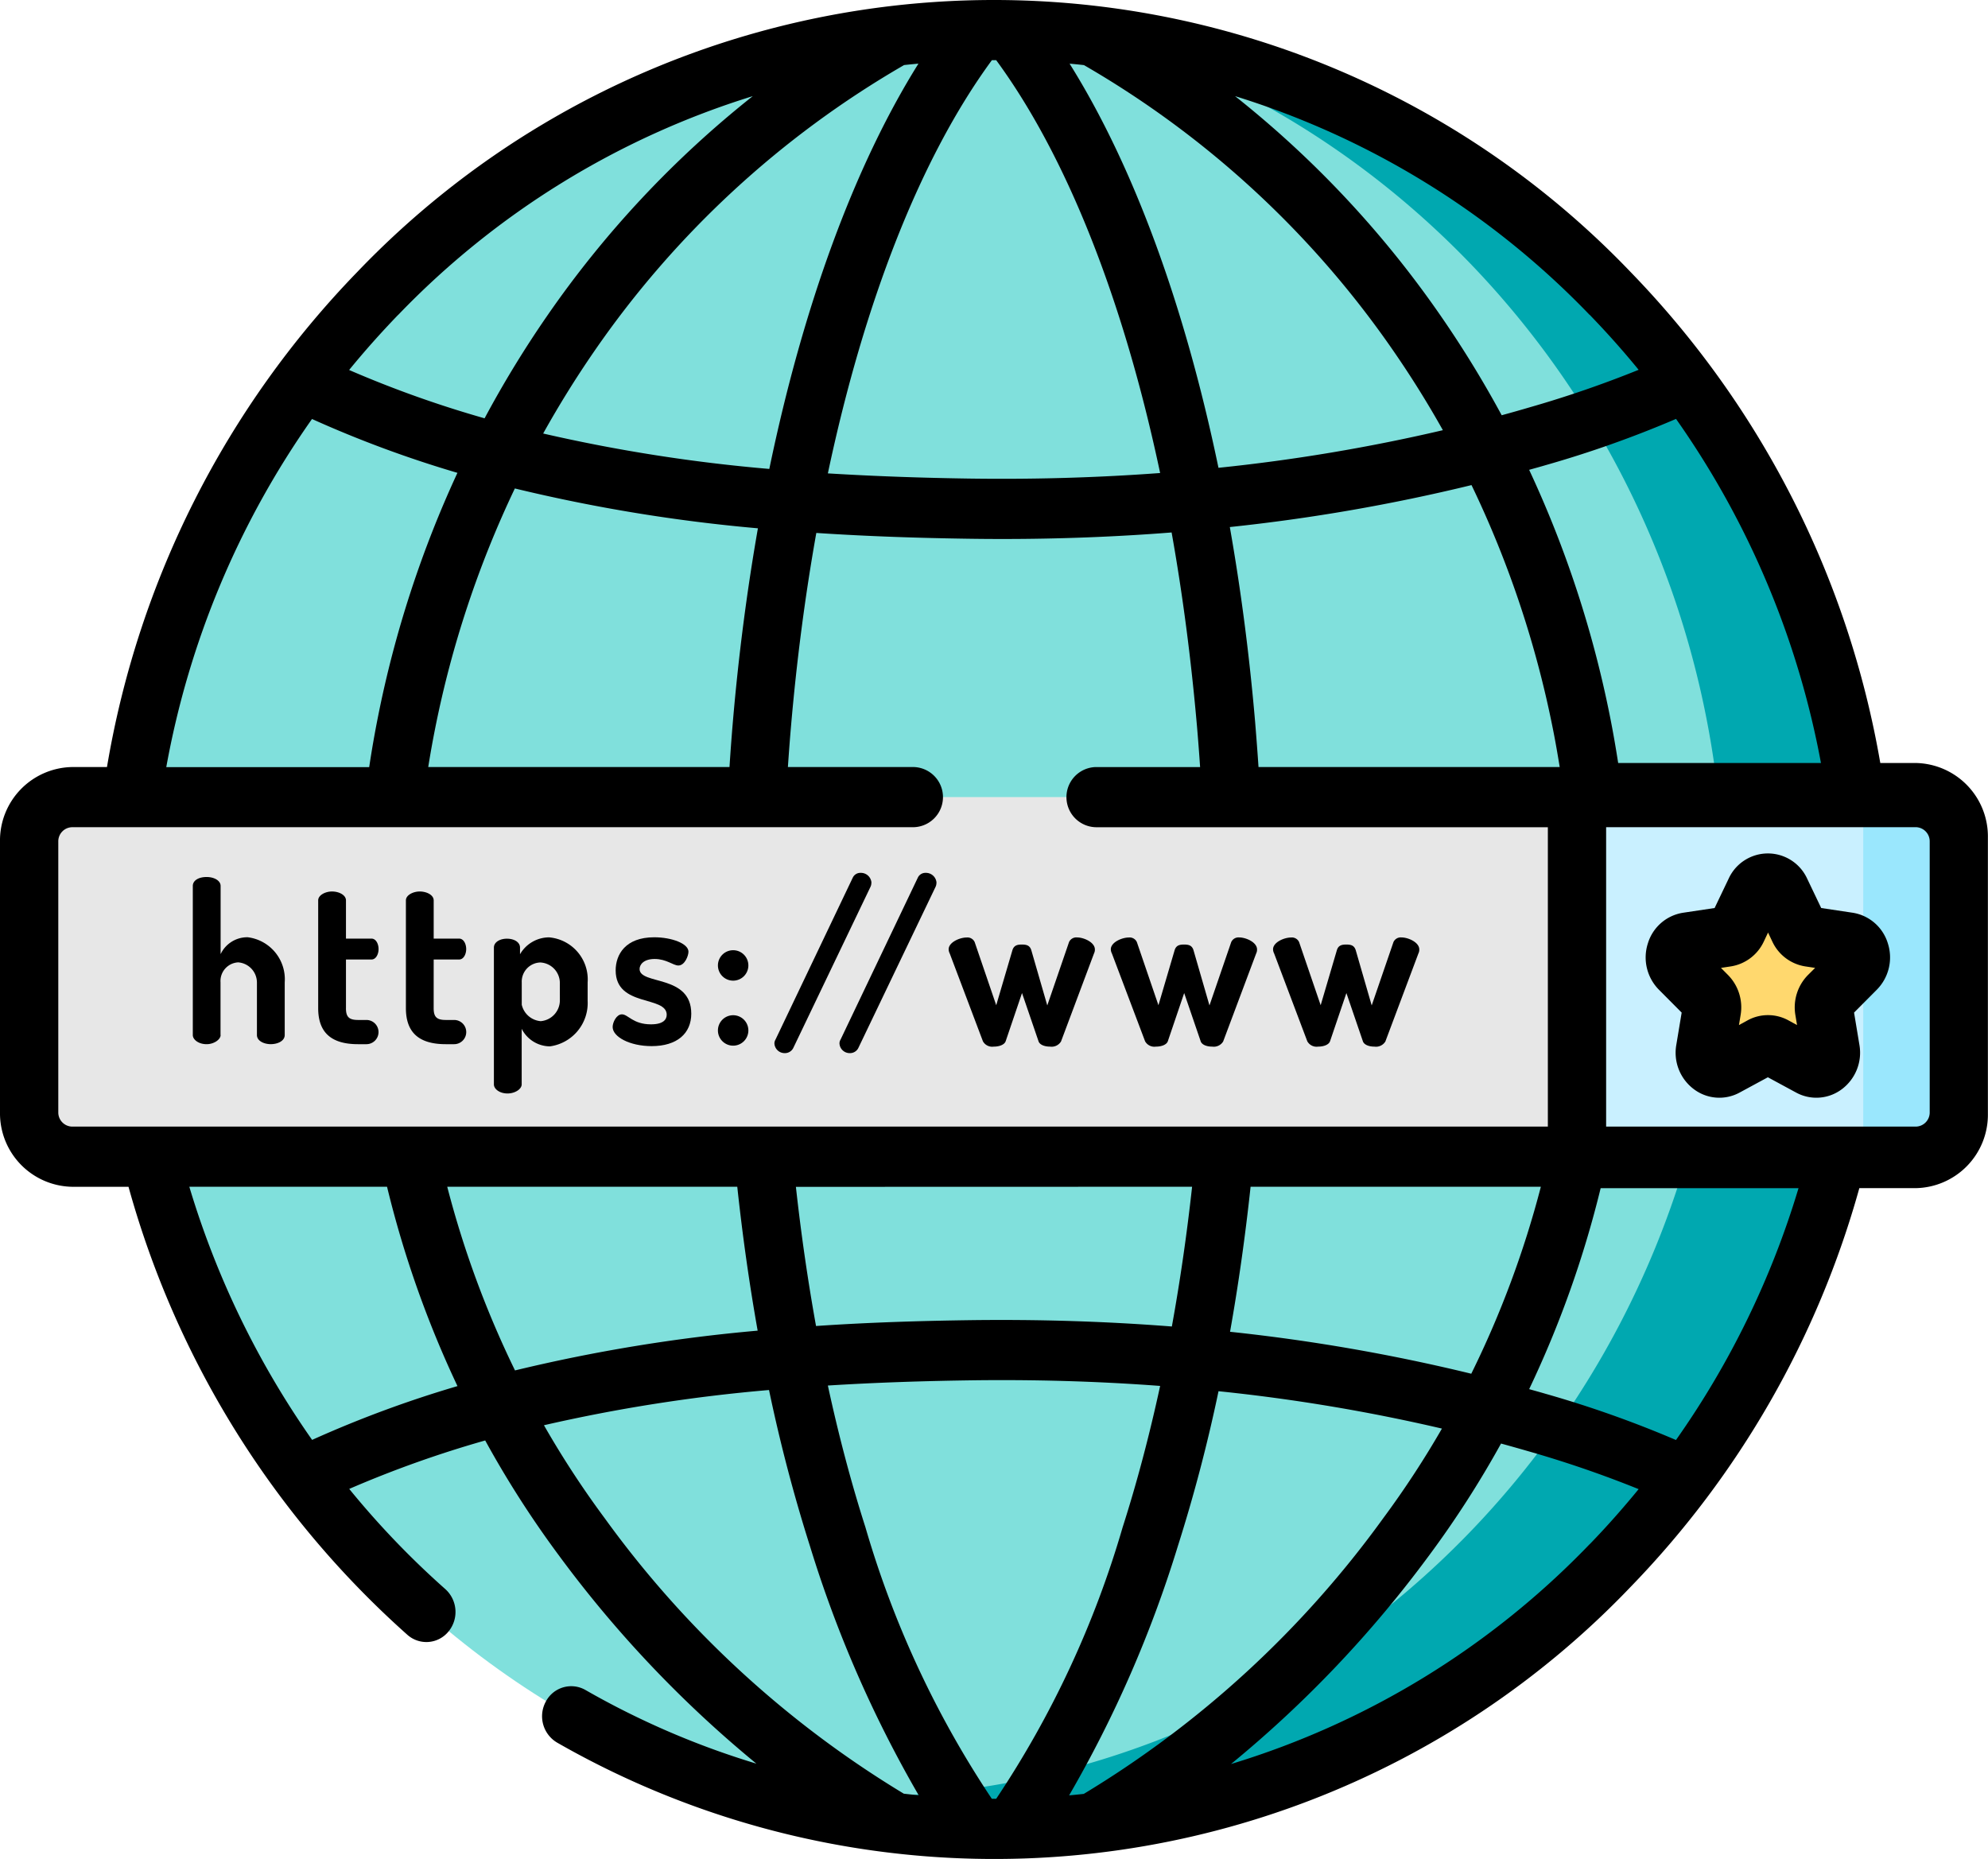 <svg xmlns="http://www.w3.org/2000/svg" width="91.427" height="85.5" viewBox="0 0 91.427 85.5"><defs><style>.a{fill:#80e0dc;}.b{fill:#00a8b0;}.c{fill:#e7e7e7;}.d{fill:#c9f0ff;}.e{fill:#ffd86e;}.f{fill:#9ae7fd;}</style></defs><g transform="translate(0 -0.501)"><path class="a" d="M111.7,49.374c0,22.846-17.945,41.366-40.083,41.366S31.531,72.22,31.531,49.374,49.476,8.008,71.614,8.008,111.7,26.528,111.7,49.374Zm0,0" transform="translate(-25.9 -6.124)"/><path class="b" d="M241.9,50.933c0,22.846-17.945,41.366-40.083,41.366a38.915,38.915,0,0,1-11.779-1.816,39.192,39.192,0,0,0,5.255.353c22.137,0,40.083-18.521,40.083-41.366,0-18.617-11.915-34.358-28.3-39.552C226.724,12.575,241.9,29.926,241.9,50.933Zm0,0" transform="translate(-156.101 -7.682)"/><path class="c" d="M94.273,215.98H9.487a2.012,2.012,0,0,1-1.98-2.043V201.485a2.012,2.012,0,0,1,1.98-2.043H94.273a2.012,2.012,0,0,1,1.98,2.043v12.452A2.011,2.011,0,0,1,94.273,215.98Zm0,0" transform="translate(-6.166 -162.279)"/><path class="d" d="M421.73,215.228H406.148V198.441H421.73a2.012,2.012,0,0,1,1.98,2.043v12.7A2.011,2.011,0,0,1,421.73,215.228Zm0,0" transform="translate(-333.623 -161.463)"/><path class="e" d="M436.238,221.4l.8,1.678a.673.673,0,0,0,.505.379l1.795.269a.7.7,0,0,1,.372,1.181l-1.3,1.307a.7.7,0,0,0-.193.613l.306,1.844a.675.675,0,0,1-.973.73l-1.606-.871a.653.653,0,0,0-.624,0l-1.6.871a.675.675,0,0,1-.973-.73l.306-1.844a.706.706,0,0,0-.193-.613l-1.3-1.307a.7.7,0,0,1,.372-1.181l1.795-.269a.673.673,0,0,0,.505-.379l.8-1.678A.661.661,0,0,1,436.238,221.4Zm0,0" transform="translate(-354.331 -179.876)"/><path class="f" d="M482.294,215.983h-2.416V199.446h2.416a2.012,2.012,0,0,1,1.98,2.043v12.452a2.011,2.011,0,0,1-1.98,2.042Zm0,0" transform="translate(-394.188 -162.282)"/><path d="M88.107,35.595H86.474A42.893,42.893,0,0,0,75,13.022a40.52,40.52,0,0,0-58.581,0A42.9,42.9,0,0,0,4.92,35.78H3.32A3.378,3.378,0,0,0,0,39.206V51.659a3.379,3.379,0,0,0,3.32,3.427H5.91A42.914,42.914,0,0,0,18.734,75.691a1.312,1.312,0,0,0,1.89-.148,1.415,1.415,0,0,0-.143-1.952,39.49,39.49,0,0,1-4.42-4.609,50.348,50.348,0,0,1,6.253-2.229,46.025,46.025,0,0,0,3.372,5.265,53.2,53.2,0,0,0,9.1,9.6,37.775,37.775,0,0,1-7.863-3.389,1.319,1.319,0,0,0-1.823.538,1.407,1.407,0,0,0,.52,1.882A40.459,40.459,0,0,0,75,73.479a42.808,42.808,0,0,0,10.51-18.331h2.592a3.378,3.378,0,0,0,3.32-3.427v-12.7a3.379,3.379,0,0,0-3.32-3.427Zm-4.362,0H74.419c-.112-.717-.235-1.434-.379-2.15A49.832,49.832,0,0,0,70.325,22.11c.247-.07.5-.138.741-.21a50.036,50.036,0,0,0,6.014-2.132,40.2,40.2,0,0,1,6.665,15.827Zm-12.014.185H57.878c-.046-.694-.1-1.388-.156-2.08-.266-3.1-.658-6.092-1.163-8.958a84.329,84.329,0,0,0,11.115-1.93,46.948,46.948,0,0,1,3.739,11.195c.119.59.221,1.182.317,1.774Zm1.377-20.8q1.184,1.222,2.252,2.53a50.63,50.63,0,0,1-5.031,1.731c-.42.124-.843.243-1.267.359a48.863,48.863,0,0,0-2.8-4.566A46.9,46.9,0,0,0,56.8,4.923a38.331,38.331,0,0,1,16.3,10.055ZM49.848,3.494A44.075,44.075,0,0,1,64.082,16.64q1.226,1.774,2.275,3.647a82.35,82.35,0,0,1-10.32,1.73c-1.552-7.457-3.9-13.88-6.847-18.588q.33.029.658.066Zm-4.134-.226h.1c3.257,4.437,5.862,11.064,7.54,18.989q-4.3.32-8.8.255c-2.035-.03-4.214-.1-6.481-.238,1.678-7.932,4.284-14.566,7.543-19.005h.1Zm-3.476.161c-2.952,4.719-5.306,11.162-6.858,18.64a74.7,74.7,0,0,1-10.4-1.629q1.086-1.951,2.361-3.8A44.091,44.091,0,0,1,41.579,3.493q.329-.036.658-.065ZM34.856,24.8c-.5,2.848-.889,5.825-1.152,8.9-.059.693-.11,1.386-.155,2.08H19.694c.095-.592.2-1.183.318-1.774a46.987,46.987,0,0,1,3.666-11.039A75.754,75.754,0,0,0,34.856,24.8ZM18.319,14.978a38.331,38.331,0,0,1,16.3-10.055,46.861,46.861,0,0,0-9.459,10.109,48.638,48.638,0,0,0-2.874,4.709,50.233,50.233,0,0,1-6.23-2.223q1.071-1.31,2.259-2.54Zm-3.973,4.793a52.087,52.087,0,0,0,6.691,2.478,49.854,49.854,0,0,0-3.65,11.2q-.233,1.166-.408,2.335H7.647a40.2,40.2,0,0,1,6.7-16.009ZM3.32,52.318a.65.65,0,0,1-.639-.66V39.206a.65.65,0,0,1,.639-.659h38.7a1.384,1.384,0,0,0,0-2.767H36.235c.042-.612.087-1.224.14-1.836.266-3.1.659-6.084,1.167-8.931,2.446.162,4.789.234,6.974.266q.793.012,1.582.012,3.968,0,7.784-.3c.509,2.854.9,5.85,1.17,8.954q.078.917.14,1.836h-4.8a1.384,1.384,0,0,0,0,2.767H71.185V52.317H3.32Zm67.543,2.766a44.9,44.9,0,0,1-3.2,8.6,84.379,84.379,0,0,0-11.094-1.929c.385-2.163.7-4.393.945-6.672H70.863Zm-16.039,0c-.242,2.2-.553,4.346-.931,6.428q-4.579-.358-9.378-.29c-2.189.032-4.537.1-6.986.267-.375-2.075-.685-4.215-.926-6.4ZM14.354,66.727A40.462,40.462,0,0,1,8.707,55.085H17.8a47.874,47.874,0,0,0,3.239,9.168A52.011,52.011,0,0,0,14.354,66.727Zm6.213-11.642h13.34c.242,2.26.556,4.473.937,6.618a75.753,75.753,0,0,0-11.159,1.829,44.911,44.911,0,0,1-3.117-8.448ZM41.566,83a46.875,46.875,0,0,1-13.75-12.662,43.075,43.075,0,0,1-2.8-4.285,74.792,74.792,0,0,1,10.351-1.62,73.048,73.048,0,0,0,1.883,7.18,54.978,54.978,0,0,0,5,11.458c-.23-.021-.46-.046-.691-.072Zm4.148.235h-.1A45.176,45.176,0,0,1,39.8,70.744c-.659-2.057-1.235-4.239-1.727-6.517,2.268-.142,4.445-.208,6.481-.238q4.5-.066,8.8.256c-.492,2.271-1.067,4.448-1.724,6.5a45.155,45.155,0,0,1-5.815,12.488h-.1Zm3.454-.158a54.893,54.893,0,0,0,5-11.462,72.567,72.567,0,0,0,1.871-7.127,82.341,82.341,0,0,1,10.275,1.719,43.028,43.028,0,0,1-2.707,4.132,46.875,46.875,0,0,1-13.764,12.67q-.339.037-.679.068ZM73.108,71.523A38.313,38.313,0,0,1,56.614,81.635a53.183,53.183,0,0,0,9.126-9.616,45.856,45.856,0,0,0,3.292-5.124q.651.179,1.3.367a50.819,50.819,0,0,1,5.028,1.73c-.712.87-1.459,1.717-2.248,2.531Zm3.968-4.791a50.074,50.074,0,0,0-6.01-2.129c-.246-.073-.494-.14-.741-.21a47.852,47.852,0,0,0,3.288-9.243h9.1a40.047,40.047,0,0,1-5.636,11.583Zm11.67-15.073a.65.65,0,0,1-.639.659H73.865V38.546H88.107a.651.651,0,0,1,.639.66Zm0,0" transform="translate(0 0)"/><path d="M433.363,216.234l-1.446-.217-.647-1.353a1.985,1.985,0,0,0-3.608,0l-.647,1.353-1.446.217a2.017,2.017,0,0,0-1.624,1.412,2.109,2.109,0,0,0,.509,2.129l1.046,1.052-.247,1.487a2.092,2.092,0,0,0,.8,2.03,1.947,1.947,0,0,0,2.118.158l1.293-.7,1.293.7a1.948,1.948,0,0,0,2.118-.158,2.1,2.1,0,0,0,.8-2.03l-.247-1.487,1.046-1.052a2.111,2.111,0,0,0,.509-2.129A2.018,2.018,0,0,0,433.363,216.234Zm-2.056,2.866a2.12,2.12,0,0,0-.578,1.837l.077.464-.4-.219a1.955,1.955,0,0,0-1.872,0l-.4.219.077-.464a2.116,2.116,0,0,0-.578-1.837l-.326-.329.451-.068a2.019,2.019,0,0,0,1.515-1.135l.2-.423.2.423a2.016,2.016,0,0,0,1.514,1.135l.451.068Zm0,0" transform="translate(-348.161 -173.753)"/><path d="M50.935,226.66c0,.2-.3.419-.645.419-.376,0-.634-.215-.634-.419V219.8c0-.245.258-.41.634-.41.347,0,.645.164.645.41v3.138a1.355,1.355,0,0,1,1.248-.777,1.946,1.946,0,0,1,1.7,2.075v2.422c0,.276-.326.42-.644.42-.3,0-.634-.143-.634-.42v-2.422a.932.932,0,0,0-.861-.92.858.858,0,0,0-.813.92v2.423Zm0,0" transform="translate(-40.789 -178.552)"/><path d="M83.226,228.367c0,.4.139.542.555.542h.386a.557.557,0,0,1,0,1.114h-.386c-1.189,0-1.832-.5-1.832-1.656v-4.958c0-.245.336-.409.634-.409.326,0,.644.163.644.409v1.758H84.4c.208,0,.326.245.326.481s-.119.48-.326.48H83.227v2.239Zm0,0" transform="translate(-67.316 -181.496)"/><path d="M105.806,228.367c0,.4.138.542.555.542h.386a.557.557,0,0,1,0,1.114h-.386c-1.189,0-1.832-.5-1.832-1.656v-4.958c0-.245.337-.409.634-.409.327,0,.644.163.644.409v1.758h1.169c.208,0,.326.245.326.481s-.119.48-.326.48h-1.169Zm0,0" transform="translate(-85.862 -181.496)"/><path d="M128.417,234.9v.307a1.549,1.549,0,0,1,1.337-.777,1.942,1.942,0,0,1,1.773,2.075v.838a2.01,2.01,0,0,1-1.733,2.1,1.467,1.467,0,0,1-1.3-.808v2.556c0,.215-.3.419-.654.419s-.624-.2-.624-.419V234.9c0-.245.267-.409.6-.409S128.417,234.651,128.417,234.9Zm1.832,1.605a.945.945,0,0,0-.9-.92.881.881,0,0,0-.852.92v1.022a.975.975,0,0,0,.871.757.961.961,0,0,0,.882-.941Zm0,0" transform="translate(-104.502 -190.816)"/><path d="M160.275,237.993c0-.9-2.348-.337-2.348-2.044,0-.726.446-1.523,1.773-1.523.8,0,1.575.286,1.575.664,0,.184-.168.634-.465.634-.238,0-.545-.3-1.09-.3-.5,0-.693.256-.693.46,0,.747,2.377.235,2.377,2.055,0,.911-.654,1.493-1.823,1.493-1.01,0-1.793-.43-1.793-.88,0-.215.178-.582.425-.582.287,0,.506.46,1.338.46.584,0,.723-.235.723-.44Zm0,0" transform="translate(-129.613 -190.816)"/><path d="M186.587,238.395a.7.7,0,0,1-.663.695.7.7,0,1,1,.663-.695Zm0,2.985a.7.7,0,0,1-.663.7.7.7,0,1,1,.663-.7Zm0,0" transform="translate(-152.17 -193.486)"/><path d="M203.907,218.8a.406.406,0,0,1-.04.184l-3.556,7.423a.428.428,0,0,1-.386.225.469.469,0,0,1-.476-.45.356.356,0,0,1,.05-.173l3.556-7.453a.385.385,0,0,1,.357-.215.486.486,0,0,1,.5.46Zm0,0" transform="translate(-163.834 -177.694)"/><path d="M220.665,218.8a.416.416,0,0,1-.04.184l-3.557,7.423a.427.427,0,0,1-.386.225.469.469,0,0,1-.476-.45.349.349,0,0,1,.05-.173l3.556-7.453a.384.384,0,0,1,.357-.215.487.487,0,0,1,.5.46Zm0,0" transform="translate(-177.599 -177.694)"/><path d="M249.5,239.264a.508.508,0,0,1-.505.235c-.248,0-.466-.082-.525-.235l-.763-2.229-.753,2.219c-.059.163-.3.245-.545.245a.49.49,0,0,1-.5-.245l-1.526-4.038a.431.431,0,0,1-.05-.194c0-.317.5-.542.832-.542a.361.361,0,0,1,.366.215l.99,2.9.743-2.525c.07-.235.238-.266.436-.266s.367.031.436.266l.733,2.535,1-2.913a.366.366,0,0,1,.367-.215c.317,0,.822.225.822.552a.384.384,0,0,1-.04.184Zm0,0" transform="translate(-200.705 -190.86)"/><path d="M291.271,239.264a.507.507,0,0,1-.505.235c-.248,0-.465-.082-.525-.235l-.762-2.229-.753,2.219c-.059.163-.3.245-.545.245a.491.491,0,0,1-.5-.245l-1.526-4.038a.431.431,0,0,1-.05-.194c0-.317.5-.542.832-.542a.362.362,0,0,1,.367.215l.991,2.9.743-2.525c.069-.235.238-.266.436-.266s.366.031.435.266l.733,2.535,1-2.913a.366.366,0,0,1,.366-.215c.317,0,.822.225.822.552a.384.384,0,0,1-.04.184Zm0,0" transform="translate(-235.019 -190.86)"/><path d="M333.048,239.264a.507.507,0,0,1-.505.235c-.248,0-.465-.082-.525-.235l-.762-2.229-.753,2.219c-.059.163-.3.245-.545.245a.491.491,0,0,1-.5-.245l-1.525-4.038a.43.43,0,0,1-.05-.194c0-.317.5-.542.832-.542a.362.362,0,0,1,.367.215l.991,2.9.743-2.525c.069-.235.237-.266.435-.266s.367.031.436.266l.733,2.535,1-2.913a.365.365,0,0,1,.366-.215c.317,0,.822.225.822.552a.384.384,0,0,1-.04.184Zm0,0" transform="translate(-269.336 -190.86)"/></g></svg>